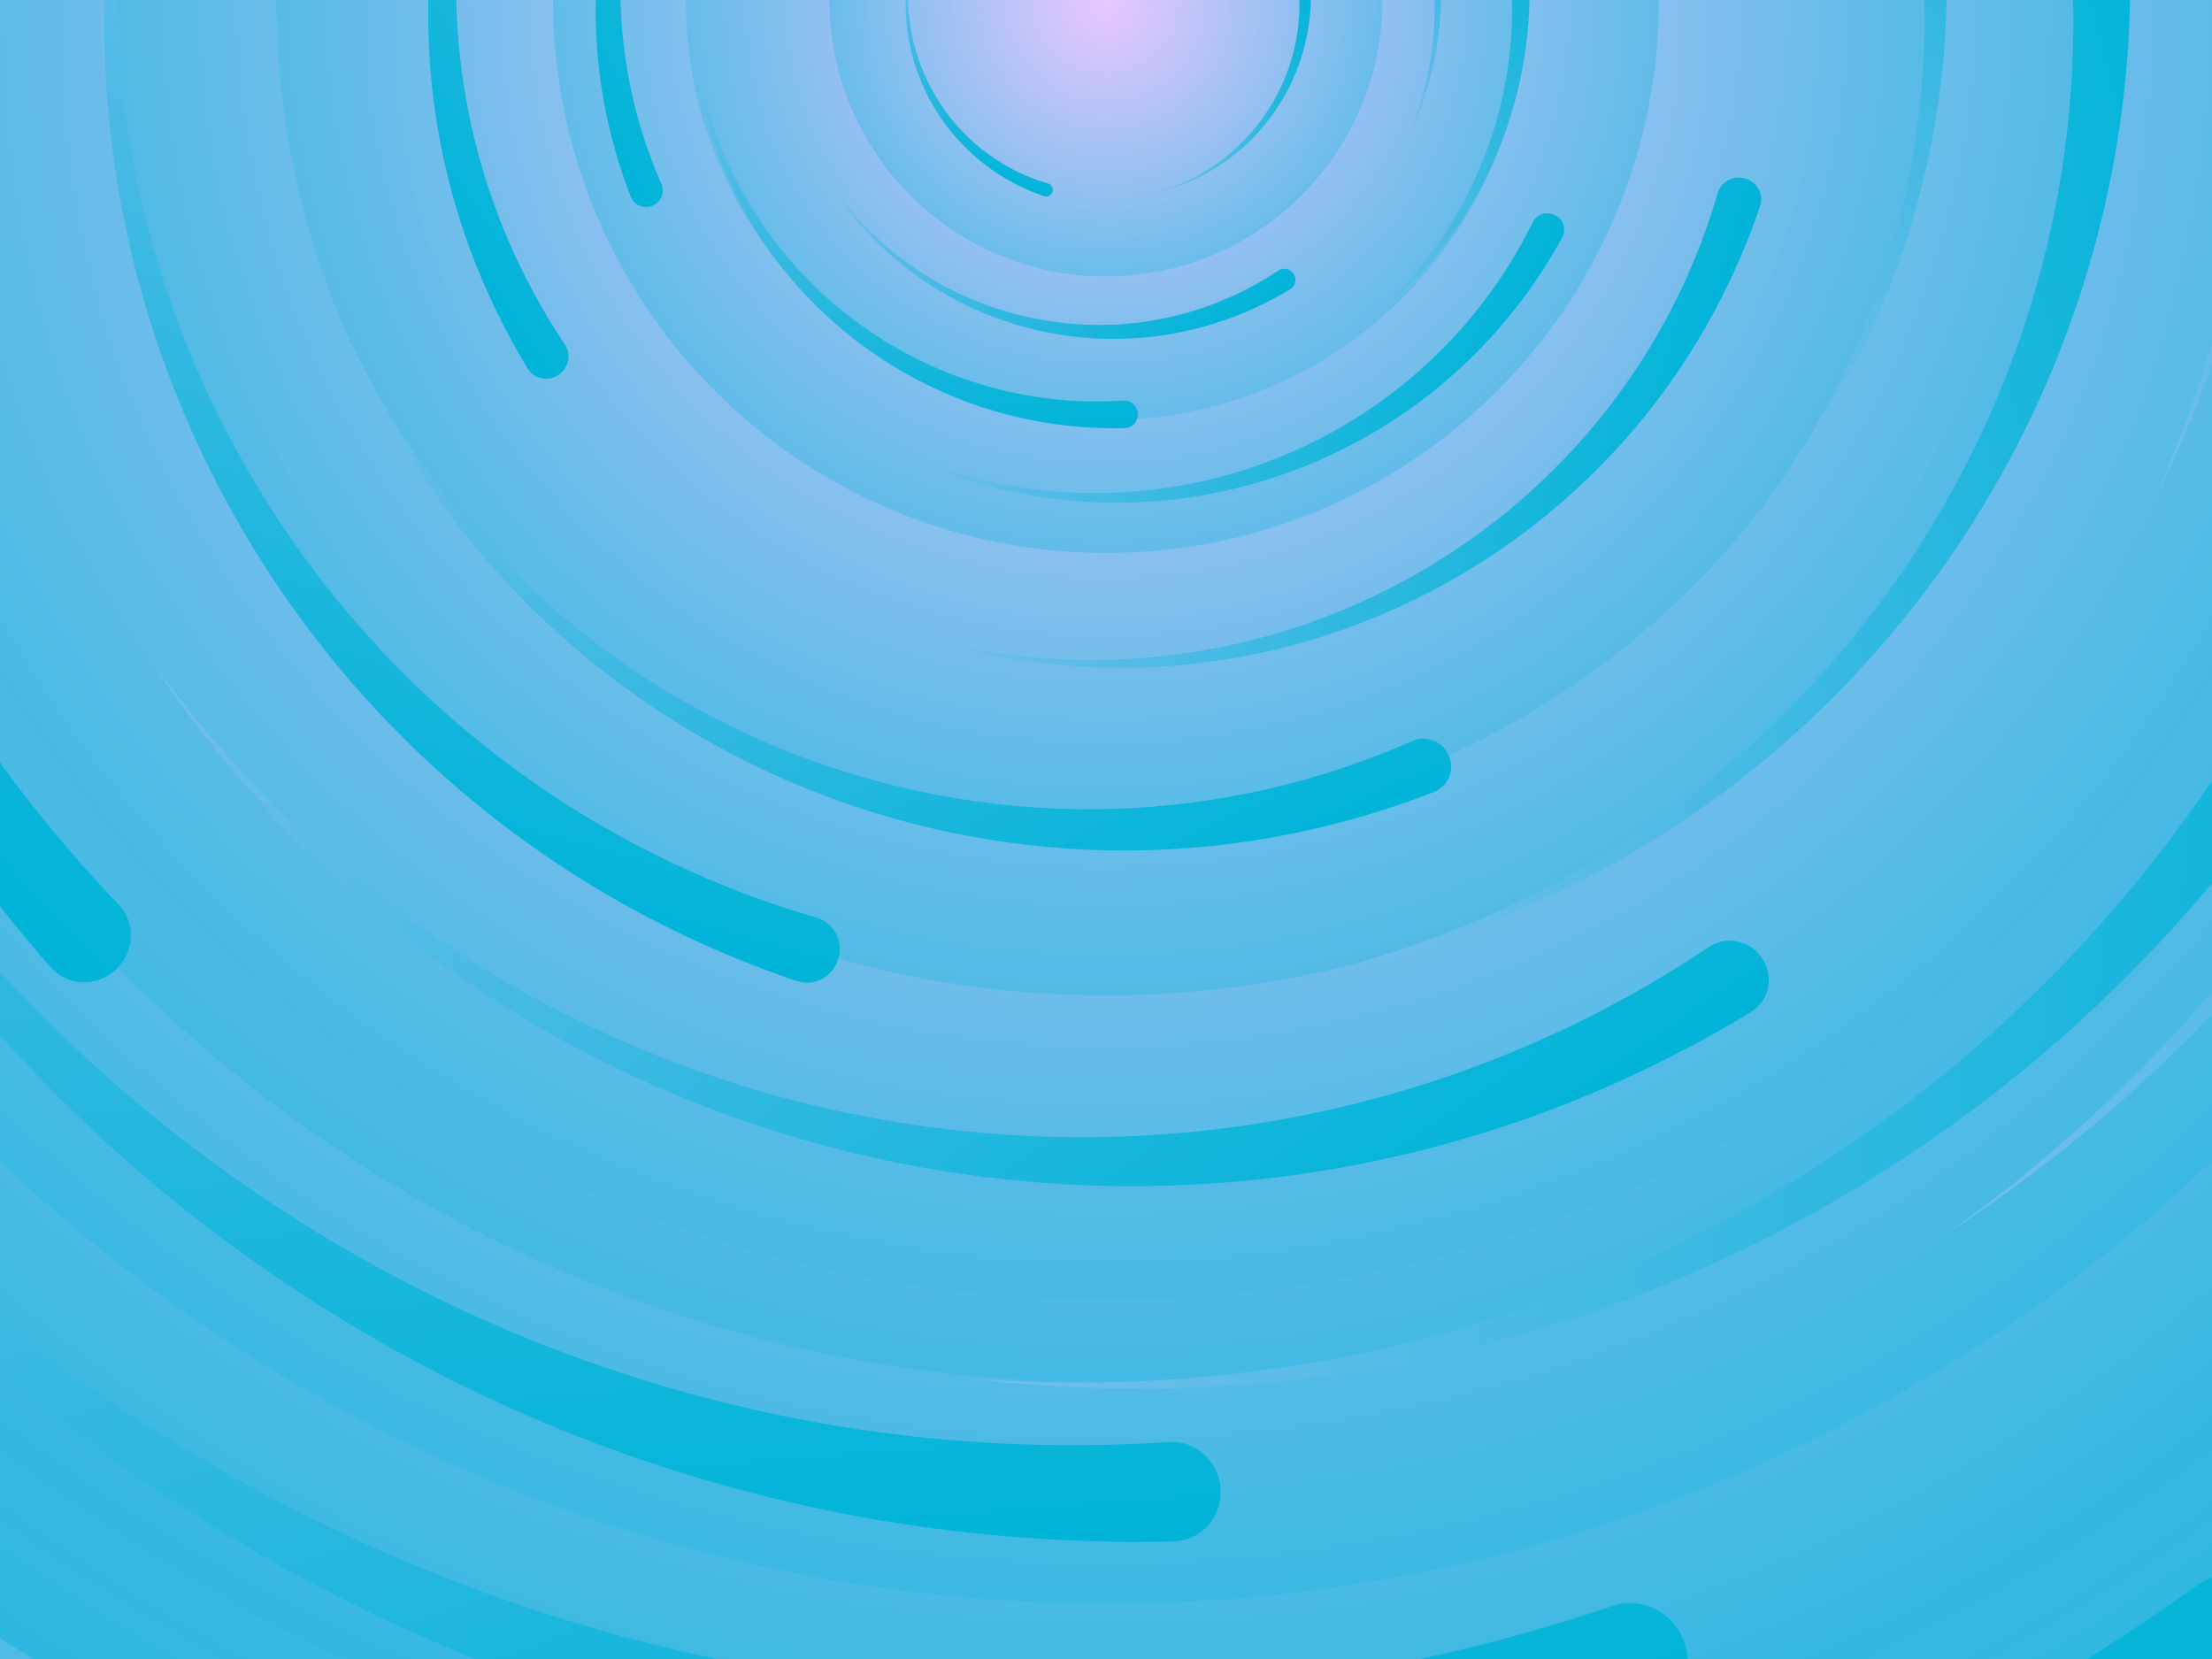 ﻿<svg xmlns="http://www.w3.org/2000/svg" viewBox="0 0 2000 1500">
	<rect fill="#00B4D8" width="2000" height="1500" />
	<defs>
		<radialGradient id="a" gradientUnits="objectBoundingBox">
			<stop offset="0" stop-color="#E9C7FF" />
			<stop offset="1" stop-color="#00B4D8" />
		</radialGradient>
		<linearGradient id="b" gradientUnits="userSpaceOnUse" x1="0" y1="750" x2="1550" y2="750">
			<stop offset="0" stop-color="#75beec" />
			<stop offset="1" stop-color="#00B4D8" />
		</linearGradient>
		<path
			id="s"
			fill="url(#b)"
			d="M1549.2 51.6c-5.4 99.1-20.2 197.6-44.2 293.6c-24.1 96-57.4 189.4-99.3 278.6c-41.9 89.2-92.4 174.1-150.3 253.3c-58 79.2-123.4 152.6-195.1 219c-71.7 66.4-149.6 125.8-232.2 177.2c-82.7 51.4-170.1 94.7-260.7 129.1c-90.6 34.4-184.4 60-279.5 76.3C192.6 1495 96.1 1502 0 1500c96.1-2.1 191.8-13.3 285.4-33.6c93.6-20.2 185-49.5 272.5-87.2c87.6-37.7 171.3-83.8 249.6-137.3c78.4-53.5 151.5-114.5 217.9-181.7c66.5-67.2 126.4-140.7 178.6-218.9c52.3-78.3 96.9-161.4 133-247.9c36.1-86.5 63.8-176.2 82.6-267.6c18.8-91.4 28.6-184.4 29.6-277.4c0.3-27.6 23.2-48.7 50.8-48.4s49.5 21.8 49.2 49.5c0 0.7 0 1.3-0.1 2L1549.2 51.6z"
		/>
		<g id="g">
			<use href="#s" transform="scale(0.12) rotate(60)" />
			<use href="#s" transform="scale(0.2) rotate(10)" />
			<use href="#s" transform="scale(0.25) rotate(40)" />
			<use href="#s" transform="scale(0.3) rotate(-20)" />
			<use href="#s" transform="scale(0.4) rotate(-30)" />
			<use href="#s" transform="scale(0.5) rotate(20)" />
			<use href="#s" transform="scale(0.6) rotate(60)" />
			<use href="#s" transform="scale(0.7) rotate(10)" />
			<use href="#s" transform="scale(0.835) rotate(-40)" />
			<use href="#s" transform="scale(0.9) rotate(40)" />
			<use href="#s" transform="scale(1.05) rotate(25)" />
			<use href="#s" transform="scale(1.2) rotate(8)" />
			<use href="#s" transform="scale(1.333) rotate(-60)" />
			<use href="#s" transform="scale(1.45) rotate(-30)" />
			<use href="#s" transform="scale(1.6) rotate(10)" />
		</g>
	</defs>
	<g transform="translate(1000 0)">
		<g transform="">
			<circle fill="url(#a)" r="3000" />
			<g opacity="0.5">
				<circle fill="url(#a)" r="2000" />
				<circle fill="url(#a)" r="1800" />
				<circle fill="url(#a)" r="1700" />
				<circle fill="url(#a)" r="1651" />
				<circle fill="url(#a)" r="1450" />
				<circle fill="url(#a)" r="1250" />
				<circle fill="url(#a)" r="1175" />
				<circle fill="url(#a)" r="900" />
				<circle fill="url(#a)" r="750" />
				<circle fill="url(#a)" r="500" />
				<circle fill="url(#a)" r="380" />
				<circle fill="url(#a)" r="250" />
			</g>
			<g transform="rotate(-194.4 0 0)">
				<use href="#g" transform="rotate(10)" />
				<use href="#g" transform="rotate(120)" />
				<use href="#g" transform="rotate(240)" />
			</g>
			<circle fill-opacity="0" fill="url(#a)" r="3000" />
		</g>
	</g>
</svg>
